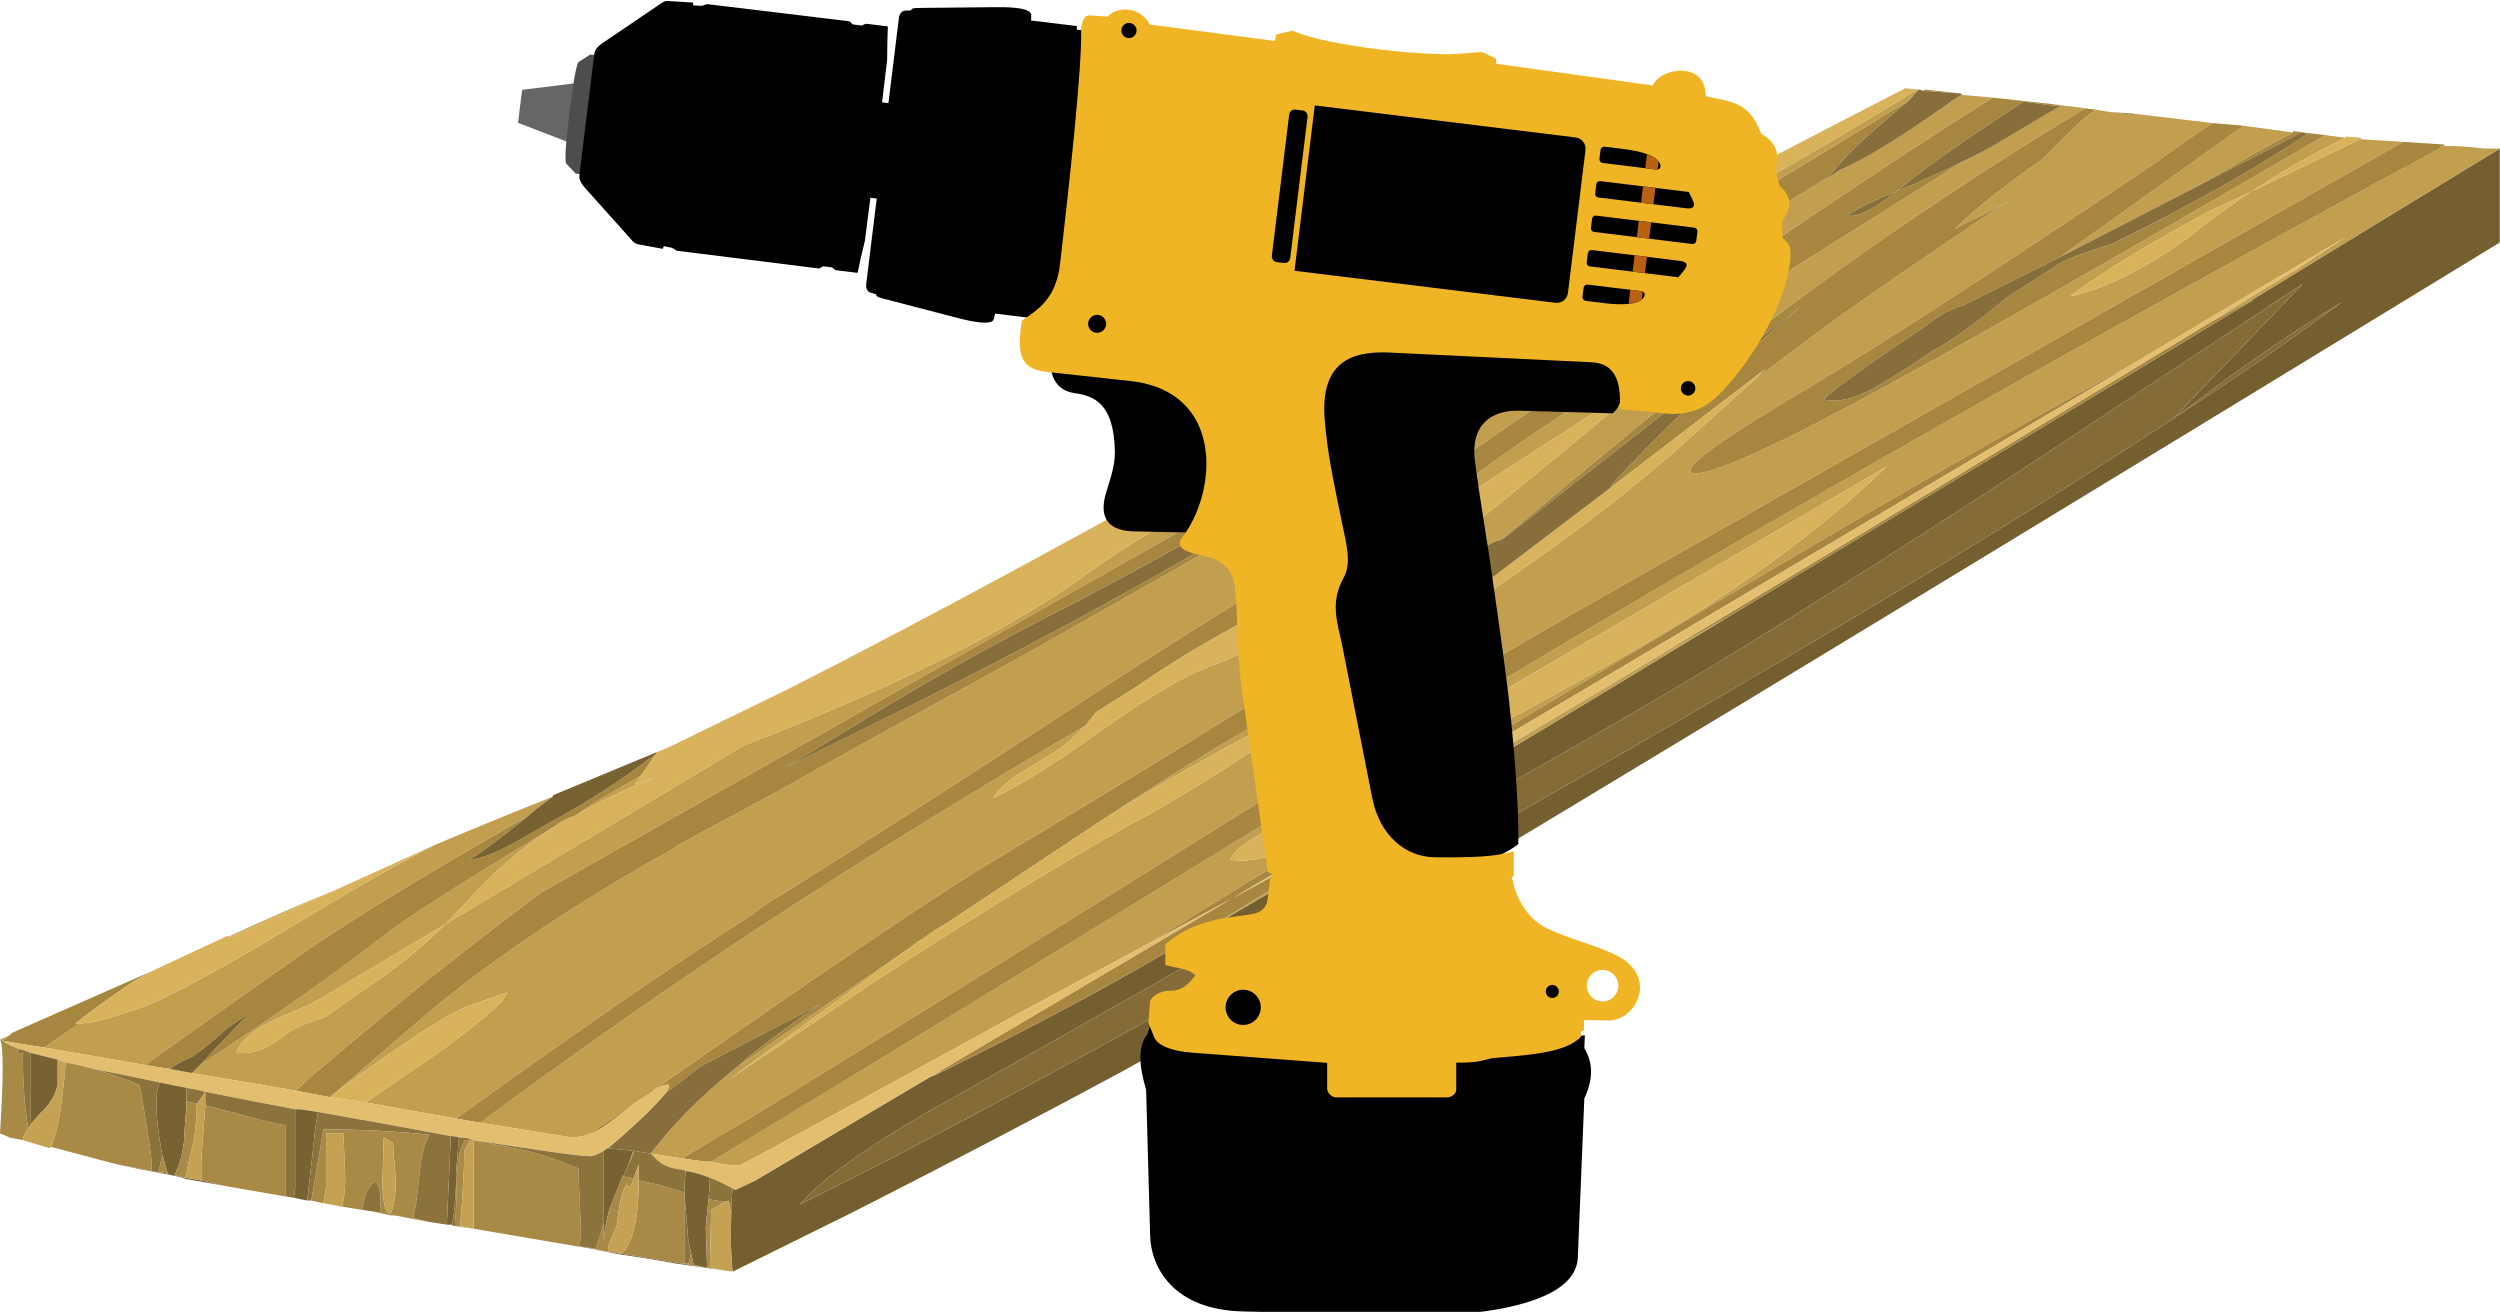 <?xml version="1.0" encoding="UTF-8" standalone="no"?>
<!-- Created with Inkscape (http://www.inkscape.org/) -->

<svg
   xmlns:dc="http://purl.org/dc/elements/1.1/"
   xmlns:cc="http://creativecommons.org/ns#"
   xmlns:rdf="http://www.w3.org/1999/02/22-rdf-syntax-ns#"
   xmlns:svg="http://www.w3.org/2000/svg"
   xmlns="http://www.w3.org/2000/svg"
   xmlns:sodipodi="http://sodipodi.sourceforge.net/DTD/sodipodi-0.dtd"
   xmlns:inkscape="http://www.inkscape.org/namespaces/inkscape"
   width="403.378mm"
   height="211.667mm"
   viewBox="0 0 403.378 211.667"
   version="1.1"
   id="svg4842"
   inkscape:version="0.92.1 r15371"
   sodipodi:docname="drill-wood.svg">
  <defs
     id="defs4836" />
  <sodipodi:namedview
     id="base"
     pagecolor="#ffffff"
     bordercolor="#666666"
     borderopacity="1.0"
     inkscape:pageopacity="0.0"
     inkscape:pageshadow="2"
     inkscape:zoom="0.35"
     inkscape:cx="1625.2619"
     inkscape:cy="442.8571"
     inkscape:document-units="mm"
     inkscape:current-layer="layer1"
     showgrid="false"
     fit-margin-top="0"
     fit-margin-left="0"
     fit-margin-right="0"
     fit-margin-bottom="0"
     inkscape:pagecheckerboard="false"
     inkscape:window-width="1920"
     inkscape:window-height="1018"
     inkscape:window-x="-8"
     inkscape:window-y="-8"
     inkscape:window-maximized="1" />
  <g
     inkscape:label="Camada 1"
     inkscape:groupmode="layer"
     id="layer1"
     transform="translate(463.657,-54.339)">
    <g
       id="g5608"
       transform="matrix(4.33,0,0,4.33,-463.657,62.073)"
       style="clip-rule:evenodd;fill-rule:evenodd">
      <path
         id="path5586"
         d="m 34.65,38.35 c 0.067,-0.033 0.117,-0.05 0.15,-0.05 2.767,-1.366 5.1,-2.583 7,-3.649 0.7,-0.4 1.667,-0.95 2.9,-1.65 3.934,-2.267 10.5,-6.2 19.7,-11.8 L 83.95,9.4 H 83.9 c 2.933,-1.8 6.017,-3.683 9.25,-5.65 v 3.5 c -29.3,17.9 -46.417,28.2 -51.35,30.9 -3.033,1.633 -6.35,3.366 -9.95,5.199 L 27.3,45.6 C 27.234,45 27.217,44.284 27.25,43.451 v -0.4 l 0.05,-0.55 c 0.034,0 0.067,0.017 0.1,0.05 l 0.75,-0.35 z m -7.7,7.2 -1.75,-0.25 c -0.733,-0.133 -1.45,-0.25 -2.15,-0.35 l -1,-0.2 c 0.2,0.033 0.4,0.066 0.6,0.1 1.233,0.2 2.467,0.4 3.7,0.601 0.2,0.032 0.4,0.066 0.6,0.099 z M 7.5,42.2 c 0.267,0.066 0.55,0.133 0.85,0.2 L 6.95,42.15 C 6.75,42.083 6.55,42.033 6.35,42 H 6.5 c 0.133,0.033 0.267,0.066 0.4,0.1 z M 87.3,9.45 c -1.333,0.8 -2.783,1.767 -4.35,2.9 L 81,13.8 l 4.8,-5 -5.3,3.5 c -6,4 -11.167,7.333 -15.5,10 -2.566,1.601 -7.316,4.334 -14.25,8.2 -10.067,5.7 -15.433,8.733 -16.1,9.1 -2.467,1.434 -4.083,2.601 -4.85,3.5 l 1,-0.5 C 35.5,40.267 43.417,35.951 54.55,29.651 65.583,23.417 74.4,18.133 81,13.8 c 2.4,-1.567 4.5,-3.017 6.3,-4.35 z"
         inkscape:connector-curvature="0"
         style="fill:#755e2f" />
      <path
         id="path5588"
         d="m 91.05,3.65 c 0.5,0 1.017,0.033 1.55,0.1 h 0.551 C 89.917,5.717 86.833,7.6 83.9,9.4 c -0.5,0.267 -1,0.533 -1.5,0.8 1,-0.633 2.033,-1.267 3.1,-1.9 l 1.9,-1.25 -7.8,4.65 c -4.433,2.4 -9.666,5.4 -15.699,9 -8.5,5.1 -14.2,8.5 -17.101,10.2 l -4.05,2.5 c -1.367,0.733 -2.917,1.566 -4.65,2.5 -6.8,3.733 -10.317,5.649 -10.55,5.75 h -0.2 l -0.4,-0.051 c -0.167,-0.033 -0.317,-0.066 -0.45,-0.1 0.233,-0.134 0.533,-0.316 0.9,-0.55 2.667,-1.601 8.7,-5.283 18.1,-11.05 7.7,-4.7 14.167,-8.567 19.4,-11.601 8.399,-4.867 17.066,-9.716 26,-14.55 0.034,-0.065 0.083,-0.098 0.15,-0.098 z m -5.6,-0.5 c -0.566,0.3 -1.117,0.6 -1.65,0.9 -0.8,0.467 -1.566,0.9 -2.3,1.3 L 76.75,7.8 83.6,2.9 Z M 0.35,36.8 0.3,36.85 0.1,37 C 0.067,36.967 0.033,36.95 0,36.95 Z m 12.1,-5.4 -3.8,1.7 h -0.1 c 1.367,-0.633 2.667,-1.2 3.9,-1.7 z m 8.15,-3.5 c -0.333,0.233 -0.633,0.466 -0.9,0.699 -0.1,0.067 -0.184,0.117 -0.25,0.15 -3.333,1.9 -5.967,3.5 -7.9,4.8 -0.433,0.3 -2.483,1.75 -6.15,4.351 l -3.75,-0.65 1.3,-0.9 c 0.367,0 0.9,-0.116 1.6,-0.35 0.667,-0.2 1.217,-0.417 1.65,-0.65 1.1,-0.533 2.65,-1.399 4.65,-2.6 2.033,-1.233 3.566,-2.116 4.6,-2.65 l 0.75,-0.4 c 1.667,-0.7 3.133,-1.3 4.4,-1.8 z m 33.05,-6.95 c 0.267,-0.1 0.517,-0.2 0.75,-0.3 l -2.95,2.2 -4.3,2.45 c -1.767,0.9 -3.734,2.017 -5.9,3.351 1.833,-1.2 3.567,-2.284 5.2,-3.25 2.633,-1.535 5.033,-3.018 7.2,-4.451 z m -33.05,8.1 c -1.167,0.767 -2.184,1.634 -3.05,2.601 l -0.95,1 L 27.7,26 c 5.7,-2.2 9.966,-4.333 12.8,-6.4 1.667,-1.233 6.316,-3.983 13.95,-8.25 8.7,-4.9 14.366,-8.167 17,-9.8 h 0.05 c -0.066,0.067 -0.184,0.2 -0.35,0.4 -9.334,5.7 -16.65,10.066 -21.95,13.1 l -29,16.4 c -2.867,2.133 -5.583,4.3 -8.15,6.5 -0.333,0.267 -0.633,0.533 -0.9,0.8 -0.066,0.033 -0.117,0.066 -0.15,0.1 L 7.15,38.2 7.45,37.9 c 2.667,-1.733 5.05,-3.417 7.15,-5.051 0.867,-0.632 2.867,-1.899 6,-3.799 z m -7.35,6.25 c 1.3,-0.833 2.417,-1.717 3.35,-2.649 L 11.65,35.6 c -0.7,0.301 -1.233,0.534 -1.6,0.7 -0.7,0.367 -1.117,0.75 -1.25,1.15 0.367,0.033 0.733,-0.033 1.1,-0.2 0.2,-0.1 0.5,-0.3 0.9,-0.6 0.267,-0.167 0.717,-0.351 1.35,-0.551 z m 0.4,4 0.05,-0.05 c 0.2,-0.134 1.05,-0.717 2.55,-1.75 1.033,-0.733 1.85,-1.384 2.45,-1.95 l 0.2,-0.35 c -0.6,0.2 -1.033,0.35 -1.3,0.45 -0.567,0.199 -1.383,0.666 -2.45,1.399 -1.333,0.9 -2.267,1.566 -2.8,2 L 15.9,36 c 2.467,-2.066 5.55,-4.134 9.25,-6.2 0,-0.033 0.017,-0.05 0.05,-0.05 0.9,-0.5 2.1,-1.15 3.6,-1.95 2.367,-1.333 5.5,-3.066 9.4,-5.2 2.233,-1.267 4.583,-2.6 7.05,-4 0.2,0.066 0.467,0.066 0.8,0 0.634,-0.133 1.417,-0.467 2.351,-1 0.5,-0.3 1.233,-0.75 2.199,-1.35 0.834,-0.467 2.017,-1.217 3.551,-2.25 1.566,-1.067 2.75,-1.833 3.55,-2.3 l 1,-0.55 -5.5,2.75 c 4.633,-2.8 9.616,-5.833 14.95,-9.1 -0.034,0.034 -0.067,0.067 -0.101,0.1 l 0.5,-0.35 c 0.9,-0.367 2.334,-1.25 4.3,-2.65 l 0.25,-0.15 1.15,0.1 C 71.283,3.717 67.9,5.967 64.1,8.6 c -1.533,1.033 -3.116,2.133 -4.75,3.3 -5.233,3.667 -8.767,6.05 -10.6,7.15 -2.667,1.6 -5.65,3.483 -8.95,5.65 -4.133,2.7 -7.583,4.916 -10.35,6.649 -0.333,0.2 -0.684,0.417 -1.05,0.65 -0.1,0.066 -0.2,0.15 -0.3,0.25 -2.833,1.8 -6.467,4.3 -10.9,7.5 -0.067,0.033 -0.133,0.083 -0.2,0.15 z M 73.2,4.2 c 0.5,-0.233 0.967,-0.483 1.399,-0.75 l 2.2,-1.3 h -0.3 l 0.05,-0.05 1.15,0.15 C 72,5.683 66.767,9.367 62,13.3 c -2.7,2.233 -4.717,3.9 -6.05,5 0,0.034 -0.017,0.05 -0.05,0.05 h -0.05 c -0.333,0.1 -0.683,0.333 -1.05,0.7 -0.133,0.133 -0.25,0.267 -0.35,0.4 -0.334,0.233 -0.533,0.383 -0.601,0.45 -5.933,3.767 -11.633,7.284 -17.1,10.55 -1.367,0.833 -3.633,2.333 -6.8,4.5 -2.267,1.566 -4.117,2.85 -5.55,3.85 -0.033,0.033 -0.066,0.066 -0.1,0.101 -0.2,0.133 -0.383,0.25 -0.55,0.35 -0.767,0.533 -1.383,0.95 -1.85,1.25 -0.3,0.1 -0.6,0.116 -0.9,0.05 l -3.1,-0.5 c 3.367,-2.5 6.867,-4.95 10.5,-7.35 3.867,-2.533 7.883,-5.017 12.05,-7.45 -0.3,0.3 -0.55,0.533 -0.75,0.7 -0.1,0.1 -0.567,0.399 -1.4,0.899 -0.633,0.367 -1.066,0.733 -1.3,1.101 0.9,-0.4 2.217,-1.217 3.95,-2.45 1.667,-1.2 3,-2 4,-2.4 1.767,-0.7 3.149,-1.316 4.149,-1.85 0.4,-0.233 0.967,-0.617 1.7,-1.15 2.033,-1 3.467,-1.833 4.3,-2.5 1.101,-0.867 2.75,-2.217 4.95,-4.05 l 4.15,-3 c 0.1,-0.033 0.25,-0.15 0.45,-0.35 l -13,8.4 h -0.2 c 0.899,-0.6 1.517,-1.05 1.85,-1.35 1.533,-1.367 4.717,-3.55 9.55,-6.55 z M 89.55,3.5 60.6,19.95 c -4.733,2.667 -10.683,6.25 -17.85,10.75 -7,4.366 -12.083,7.517 -15.25,9.45 -0.5,0.267 -0.95,0.533 -1.35,0.8 -0.2,0.1 -0.4,0.217 -0.6,0.35 -0.033,0 -0.066,0.017 -0.1,0.05 l 0.1,0.051 c -0.433,-0.067 -0.867,-0.134 -1.3,-0.2 l 0.6,-0.75 c 0.833,-0.934 1.717,-1.767 2.65,-2.5 1.7,-1.2 3.85,-2.684 6.45,-4.45 l -6.8,4.95 5.5,-3.7 c 4.2,-2.733 7.65,-4.833 10.35,-6.3 2.1,-1.167 4.917,-3.033 8.45,-5.6 4.533,-2.767 8.217,-5.4 11.05,-7.9 l 2.9,-2.6 c 1.8,-1.367 3.133,-2.35 4,-2.95 1.966,-1.367 3.783,-2.6 5.449,-3.7 -0.233,0.133 -0.433,0.25 -0.6,0.35 -0.667,0.3 -1.134,0.534 -1.4,0.7 0.601,-0.633 1.684,-1.5 3.25,-2.6 0.134,-0.133 0.45,-0.45 0.95,-0.95 0.4,-0.4 0.75,-0.7 1.05,-0.9 L 78.7,2.4 h 0.1 l 0.7,0.1 V 2.45 l 2.95,0.35 c -0.767,0.5 -1.483,1 -2.15,1.5 -5.8,3.9 -10.066,6.667 -12.8,8.3 -3.733,2.2 -5.15,3.283 -4.25,3.25 0.866,-0.067 3.3,-1.2 7.3,-3.4 2.834,-1.534 7.8,-4.367 14.9,-8.5 0.399,-0.233 0.8,-0.467 1.2,-0.7 0.233,0.033 0.483,0.067 0.75,0.1 -1.233,0.6 -2.4,1.267 -3.5,2 L 87.95,3.4 c 0.533,0.033 1.067,0.067 1.6,0.1 z M 82.3,6.1 C 79.9,7.4 78.184,8.45 77.15,9.25 78.417,8.983 79.866,8.267 81.5,7.1 82.366,6.4 83.167,5.817 83.9,5.35 Z m -47.65,32.25 0.5,-0.3 -0.35,0.25 c -0.033,0 -0.083,0.016 -0.15,0.05 z M 64.4,21.2 C 55.2,26.8 48.633,30.733 44.7,33 49.933,29.767 55.7,26.283 62,22.55 Z m 5.9,-5.6 -20,11.7 c -0.333,-0.066 -0.75,0.101 -1.25,0.5 -0.7,0.601 -1.066,0.917 -1.1,0.95 -0.5,0.267 -0.884,0.483 -1.15,0.65 -0.5,0.267 -0.816,0.55 -0.95,0.85 0.667,0.1 1.45,-0.05 2.35,-0.45 0.233,-0.1 0.95,-0.5 2.149,-1.2 0.434,-0.267 1.034,-0.75 1.801,-1.449 0.566,-0.4 1.533,-0.9 2.899,-1.5 3.634,-1.934 6.3,-3.434 8,-4.5 C 65.884,19.383 68.3,17.533 70.3,15.6 Z m -46.4,11.5 -0.25,0.351 0.75,-0.25 -0.1,0.05 c -0.933,0.333 -1.883,0.783 -2.85,1.35 0.2,-0.133 0.417,-0.283 0.65,-0.449 0.567,-0.336 1.167,-0.685 1.8,-1.052 z"
         inkscape:connector-curvature="0"
         style="fill:#c29e4f" />
      <path
         id="path5590"
         d="M 2.95,36.35 1.65,37.25 0.1,37 0.3,36.85 0.35,36.8 0.45,36.7 5.55,34.45 C 4.85,34.849 3.933,35.483 2.8,36.349 2.833,36.35 2.883,36.35 2.95,36.35 Z M 71.7,1.6 V 1.55 l 1.4,0.15 z m -1.65,4 c -0.6,0.267 -1,0.483 -1.2,0.65 0.367,0.067 0.967,-0.233 1.801,-0.9 z M 77.7,2.25 78.1,2.3 C 77.8,2.5 77.451,2.8 77.05,3.2 L 76.1,4.15 c -1.566,1.1 -2.649,1.967 -3.25,2.6 0.267,-0.167 0.733,-0.4 1.4,-0.7 0.167,-0.1 0.366,-0.216 0.6,-0.35 -1.666,1.1 -3.483,2.333 -5.449,3.7 -0.867,0.6 -2.2,1.583 -4,2.95 L 65.8,11.95 60,16.4 60.05,16.3 c 1.634,-1.833 4,-4.066 7.101,-6.7 L 56,18.3 H 55.95 C 57.283,17.2 59.3,15.533 62,13.3 66.767,9.367 72,5.683 77.7,2.25 Z M 73.2,4.2 62.85,10.7 c -4.833,3 -8.017,5.183 -9.55,6.55 -0.333,0.3 -0.95,0.75 -1.85,1.35 -0.367,0.066 -0.851,0.3 -1.45,0.7 -0.733,0.534 -1.233,0.867 -1.5,1 -2.267,1.067 -4.317,2.233 -6.15,3.5 l -1.5,0.95 c -0.167,0.2 -0.3,0.366 -0.4,0.5 -4.167,2.434 -8.184,4.917 -12.05,7.45 -3.633,2.399 -7.133,4.85 -10.5,7.35 L 17,39.9 c 0.067,-0.067 0.133,-0.117 0.2,-0.15 4.433,-3.2 8.066,-5.7 10.9,-7.5 0.1,-0.1 0.2,-0.184 0.3,-0.25 0.367,-0.233 0.717,-0.45 1.05,-0.65 2.767,-1.733 6.216,-3.949 10.35,-6.649 3.3,-2.167 6.283,-4.05 8.95,-5.65 1.833,-1.1 5.366,-3.483 10.6,-7.15 1.634,-1.167 3.217,-2.267 4.75,-3.3 3.801,-2.633 7.184,-4.883 10.15,-6.75 l 2.3,0.25 L 76.5,2.15 75.4,2 C 73.167,3.467 71.733,4.467 71.099,5 L 70.65,5.35 C 71.55,4.983 72.4,4.6 73.2,4.2 Z M 85.45,3.15 V 3.1 l 1.2,0.15 c -0.4,0.233 -0.801,0.467 -1.2,0.7 -7.101,4.133 -12.066,6.966 -14.9,8.5 -4,2.2 -6.434,3.333 -7.3,3.4 -0.9,0.033 0.517,-1.05 4.25,-3.25 2.733,-1.633 7,-4.4 12.8,-8.3 0.667,-0.5 1.384,-1 2.15,-1.5 l 1.15,0.1 -6.85,4.9 -3.6,1.8 c -0.3,0.067 -0.65,0.233 -1.05,0.5 -0.433,0.333 -0.767,0.566 -1,0.7 -1.767,1.2 -2.816,1.967 -3.149,2.3 0.566,0.133 1.267,-0.05 2.1,-0.55 0.467,-0.267 1.117,-0.683 1.95,-1.25 0.7,-0.367 1.65,-1.05 2.85,-2.05 C 75.283,8.983 75.934,8.567 76.8,8 77.2,7.8 77.833,7.567 78.7,7.3 81.5,5.933 83.933,4.567 86,3.2 L 85.75,3.15 81.5,5.35 c 0.733,-0.4 1.5,-0.833 2.3,-1.3 0.533,-0.3 1.084,-0.6 1.65,-0.9 z m 5.6,0.5 c -0.066,0 -0.116,0.033 -0.149,0.1 -8.934,4.833 -17.601,9.683 -26,14.55 -5.233,3.034 -11.7,6.9 -19.4,11.601 -9.4,5.767 -15.433,9.449 -18.1,11.05 -0.367,0.233 -0.667,0.416 -0.9,0.55 h -0.2 l -0.75,-0.1 -0.1,-0.051 c 0.033,-0.033 0.066,-0.05 0.1,-0.05 0.2,-0.133 0.4,-0.25 0.6,-0.35 0.4,-0.267 0.85,-0.533 1.35,-0.8 3.167,-1.934 8.25,-5.084 15.25,-9.45 7.167,-4.5 13.116,-8.083 17.85,-10.75 L 89.55,3.5 91.1,3.6 Z M 64.4,21.2 62,22.55 C 55.7,26.283 49.934,29.767 44.7,33 c -1.233,0.7 -2.2,1.25 -2.9,1.65 -1.9,1.066 -4.233,2.283 -7,3.649 L 35.15,38.049 45.9,31.7 c 2.367,-1.3 3.867,-2.101 4.5,-2.4 1.966,-0.967 12.633,-7.333 32,-19.1 0.5,-0.267 1,-0.534 1.5,-0.8 h 0.05 z M 45.9,31.7 c -0.933,0.5 -1.983,1.066 -3.15,1.7 l 4.05,-2.5 c 2.9,-1.7 8.6,-5.1 17.1,-10.2 6.033,-3.6 11.267,-6.6 15.699,-9 z M 71.15,1.95 C 70.983,2.083 70.783,2.25 70.549,2.45 69.416,3.383 68.615,4.166 68.15,4.8 62.816,8.067 57.833,11.1 53.2,13.9 l -2.101,1 c 1.801,-1.167 3.534,-2.367 5.2,-3.6 -6.866,4.2 -12.367,7.367 -16.5,9.5 -2.566,1.3 -5.083,2.7 -7.55,4.2 l -2.95,1.8 4.85,-2.399 c 3.934,-1.967 7.583,-3.934 10.95,-5.9 0.033,0.033 0.083,0.067 0.15,0.1 -2.467,1.4 -4.817,2.733 -7.05,4 -3.9,2.133 -7.034,3.867 -9.4,5.2 -1.5,0.8 -2.7,1.45 -3.6,1.95 -0.034,0 -0.05,0.017 -0.05,0.05 -3.7,2.066 -6.783,4.134 -9.25,6.2 l -3.55,3.05 L 12.3,39.1 11,38.85 c 0.033,-0.033 0.083,-0.066 0.15,-0.1 0.267,-0.267 0.567,-0.533 0.9,-0.8 2.567,-2.2 5.284,-4.367 8.15,-6.5 l 29,-16.4 c 5.3,-3.033 12.616,-7.4 21.95,-13.1 z m -17.5,19 c -2.167,1.433 -4.567,2.916 -7.2,4.45 -1.633,0.966 -3.367,2.05 -5.2,3.25 L 35.3,32.6 c -0.3,0.167 -0.583,0.351 -0.85,0.551 -0.167,0.1 -0.333,0.216 -0.5,0.35 -2.6,1.767 -4.75,3.25 -6.45,4.45 0.133,-0.134 0.283,-0.267 0.45,-0.4 0.833,-0.666 1.7,-1.3 2.6,-1.899 l -4.45,2.3 c -0.5,0.399 -0.934,0.733 -1.3,1 0.267,-0.367 0.133,-0.417 -0.4,-0.15 1.434,-1 3.283,-2.283 5.55,-3.85 3.167,-2.167 5.433,-3.667 6.8,-4.5 5.467,-3.267 11.167,-6.783 17.1,-10.55 0.067,-0.066 0.267,-0.217 0.601,-0.45 -0.267,0.267 -0.467,0.466 -0.601,0.6 -0.8,0.667 -1.416,1.117 -1.85,1.35 -1.4,0.8 -2.233,1.317 -2.5,1.55 0.366,-0.1 0.85,-0.35 1.45,-0.75 0.633,-0.4 1.1,-0.65 1.399,-0.75 0.501,-0.202 0.934,-0.369 1.301,-0.502 z m -29.2,5.35 -0.55,0.8 c -0.633,0.367 -1.233,0.717 -1.8,1.051 -0.233,0.166 -0.45,0.316 -0.65,0.449 l -0.25,0.1 c -0.167,0.066 -0.317,0.149 -0.45,0.25 -0.033,0.033 -0.083,0.066 -0.15,0.1 -3.133,1.9 -5.133,3.167 -6,3.8 -2.1,1.634 -4.483,3.317 -7.15,5.051 l 1.85,-1.95 -0.85,0.6 c -0.567,0.5 -1,0.851 -1.3,1.05 -0.4,0.167 -0.667,0.317 -0.8,0.45 L 5.4,37.9 c 3.667,-2.601 5.717,-4.051 6.15,-4.351 1.934,-1.3 4.567,-2.899 7.9,-4.8 0.066,-0.033 0.15,-0.083 0.25,-0.15 -0.9,0.733 -1.633,1.284 -2.2,1.65 0.4,-0.033 0.933,-0.233 1.6,-0.6 0.367,-0.2 0.867,-0.483 1.5,-0.851 1.3,-0.698 2.583,-1.531 3.85,-2.498 z M 21.9,40.5 c 0.467,-0.3 1.083,-0.717 1.85,-1.25 -0.3,0.233 -0.667,0.517 -1.1,0.85 -0.233,0.167 -0.483,0.3 -0.75,0.4 z"
         inkscape:connector-curvature="0"
         style="fill:#a7863f" />
      <path
         id="path5592"
         d="m 8.55,33.1 h 0.1 l 3.8,-1.699 3.75,-1.7 -0.75,0.399 c -1.034,0.534 -2.567,1.417 -4.6,2.65 -2,1.2 -3.55,2.066 -4.65,2.6 C 5.767,35.583 5.217,35.8 4.55,36 3.85,36.233 3.317,36.35 2.95,36.35 H 2.8 c 1.133,-0.866 2.05,-1.5 2.75,-1.899 L 8.45,33.1 Z M 20.6,29.05 c 0.066,-0.033 0.117,-0.066 0.15,-0.1 0.133,-0.101 0.283,-0.184 0.45,-0.25 l 0.25,-0.101 c 0.966,-0.566 1.917,-1.017 2.85,-1.35 l 0.1,-0.05 -0.75,0.25 0.25,-0.349 0.55,-0.8 v -0.05 c 0.267,-0.1 0.533,-0.217 0.8,-0.35 l 4.2,-2.051 c 5.2,-2.633 12.2,-6.433 21,-11.399 C 55.417,9.65 62.267,6 71,1.5 l 0.45,0.05 c -2.634,1.633 -8.3,4.9 -17,9.8 -7.634,4.267 -12.284,7.017 -13.95,8.25 -2.833,2.066 -7.1,4.2 -12.8,6.4 l -11.1,6.65 0.95,-1 c 0.867,-0.966 1.883,-1.834 3.05,-2.6 z m 30.85,-6.2 2.95,-2.2 5.6,-4.25 5.8,-4.45 -0.399,0.4 -2.9,2.6 c -2.834,2.5 -6.518,5.133 -11.051,7.9 -3.533,2.567 -6.35,4.433 -8.45,5.6 -2.7,1.467 -6.15,3.566 -10.35,6.3 l -5.5,3.7 6.8,-4.95 c 0.167,-0.134 0.333,-0.25 0.5,-0.35 0.267,-0.2 0.55,-0.384 0.85,-0.551 l 5.95,-3.949 c 2.167,-1.334 4.133,-2.45 5.9,-3.351 z M 87.95,3.4 83.9,5.35 c 1.1,-0.733 2.267,-1.4 3.5,-2 V 3.3 L 88,3.35 Z M 82.3,6.1 83.9,5.35 C 83.167,5.817 82.366,6.4 81.5,7.1 79.866,8.267 78.417,8.983 77.15,9.25 78.184,8.45 79.9,7.4 82.3,6.1 Z M 40.45,25.25 c 0.1,-0.134 0.233,-0.3 0.4,-0.5 l 1.5,-0.95 c 1.833,-1.267 3.883,-2.433 6.15,-3.5 0.267,-0.133 0.767,-0.466 1.5,-1 0.6,-0.4 1.083,-0.633 1.45,-0.7 h 0.2 l 13,-8.4 c -0.2,0.2 -0.351,0.316 -0.45,0.35 l -4.15,3 c -2.2,1.833 -3.85,3.184 -4.95,4.05 -0.833,0.667 -2.267,1.5 -4.3,2.5 -0.733,0.533 -1.3,0.917 -1.7,1.15 -1,0.533 -2.383,1.15 -4.149,1.85 -1,0.4 -2.333,1.2 -4,2.4 -1.733,1.233 -3.05,2.05 -3.95,2.45 0.233,-0.367 0.667,-0.733 1.3,-1.101 0.833,-0.5 1.3,-0.8 1.4,-0.899 0.199,-0.167 0.449,-0.4 0.749,-0.7 z M 70.3,15.6 c -2,1.933 -4.416,3.783 -7.25,5.55 -1.7,1.067 -4.366,2.567 -8,4.5 -1.366,0.6 -2.333,1.1 -2.899,1.5 -0.767,0.699 -1.367,1.183 -1.801,1.449 -1.199,0.7 -1.916,1.101 -2.149,1.2 -0.9,0.4 -1.684,0.55 -2.35,0.45 0.133,-0.3 0.45,-0.583 0.95,-0.85 0.267,-0.167 0.65,-0.384 1.15,-0.65 0.033,-0.033 0.399,-0.35 1.1,-0.95 0.5,-0.399 0.917,-0.566 1.25,-0.5 z m -25.05,3 C 45.183,18.567 45.133,18.533 45.1,18.5 l 0.1,-0.05 1.1,-0.65 1.7,-1.3 c 0.134,-0.067 0.417,-0.2 0.85,-0.4 0.367,-0.167 0.634,-0.333 0.801,-0.5 L 51,14.95 c 0.033,-0.034 0.066,-0.05 0.1,-0.05 l 2.101,-1 5.5,-2.75 -1,0.55 c -0.8,0.466 -1.983,1.233 -3.55,2.3 -1.534,1.033 -2.717,1.783 -3.551,2.25 -0.966,0.6 -1.699,1.05 -2.199,1.35 -0.934,0.533 -1.717,0.867 -2.351,1 -0.333,0.067 -0.6,0.067 -0.8,0 z m -31.6,20.7 -1.35,-0.2 0.05,-0.05 c 0.533,-0.434 1.467,-1.1 2.8,-2 1.067,-0.733 1.883,-1.2 2.45,-1.399 0.267,-0.101 0.7,-0.25 1.3,-0.45 l -0.2,0.35 c -0.6,0.566 -1.417,1.217 -2.45,1.95 -1.5,1.033 -2.35,1.616 -2.55,1.75 z m -0.4,-4 -1.1,0.8 c -0.633,0.2 -1.083,0.384 -1.35,0.551 -0.4,0.3 -0.7,0.5 -0.9,0.6 -0.367,0.167 -0.733,0.233 -1.1,0.2 0.133,-0.4 0.55,-0.783 1.25,-1.15 0.367,-0.166 0.9,-0.399 1.6,-0.7 l 4.95,-2.949 c -0.933,0.931 -2.05,1.815 -3.35,2.648 z"
         inkscape:connector-curvature="0"
         style="fill:#d9b25c" />
      <path
         id="path5594"
         d="m 70.05,5.6 0.601,-0.25 c -0.834,0.667 -1.434,0.967 -1.801,0.9 0.2,-0.167 0.6,-0.383 1.2,-0.65 z m 1.65,-4 1.4,0.1 V 1.75 L 72.85,1.9 c -1.966,1.4 -3.399,2.283 -4.3,2.65 l -0.5,0.35 c 0.033,-0.033 0.066,-0.066 0.101,-0.1 0.466,-0.633 1.267,-1.417 2.399,-2.35 0.233,-0.2 0.434,-0.367 0.601,-0.5 0.166,-0.2 0.283,-0.333 0.35,-0.4 z m 7.8,0.85 V 2.5 L 78.8,2.4 Z M 76.75,7.8 81.5,5.35 85.75,3.15 86,3.2 c -2.066,1.367 -4.5,2.733 -7.3,4.1 -0.867,0.267 -1.5,0.5 -1.9,0.7 -0.866,0.567 -1.517,0.983 -1.95,1.25 -1.199,1 -2.149,1.683 -2.85,2.05 -0.833,0.567 -1.483,0.983 -1.95,1.25 -0.833,0.5 -1.533,0.684 -2.1,0.55 0.333,-0.333 1.383,-1.1 3.149,-2.3 0.233,-0.133 0.567,-0.367 1,-0.7 0.4,-0.267 0.75,-0.434 1.051,-0.5 z M 73.2,4.2 C 72.4,4.6 71.55,4.983 70.65,5.35 L 71.1,5 c 0.634,-0.533 2.067,-1.533 4.301,-3 l 1.1,0.15 h 0.3 l -2.2,1.3 C 74.167,3.717 73.7,3.967 73.2,4.2 Z M 23.65,41.1 H 23.6 c -0.333,-0.033 -0.65,-0.066 -0.95,-0.1 0.333,-0.267 0.8,-0.684 1.4,-1.25 0.367,-0.366 0.617,-0.634 0.75,-0.8 0.367,-0.267 0.8,-0.601 1.3,-1 l 4.45,-2.3 c -0.9,0.6 -1.767,1.233 -2.6,1.899 -0.167,0.134 -0.317,0.267 -0.45,0.4 -0.933,0.733 -1.817,1.566 -2.65,2.5 l -0.6,0.75 c -0.2,-0.032 -0.4,-0.065 -0.6,-0.099 z M 60,16.4 54.4,20.65 c -0.233,0.1 -0.483,0.2 -0.75,0.3 -0.367,0.133 -0.801,0.3 -1.301,0.5 -0.3,0.1 -0.767,0.35 -1.399,0.75 -0.601,0.4 -1.084,0.65 -1.45,0.75 0.267,-0.233 1.1,-0.75 2.5,-1.55 0.434,-0.233 1.05,-0.683 1.85,-1.35 0.134,-0.133 0.334,-0.333 0.601,-0.6 0.1,-0.133 0.217,-0.267 0.35,-0.4 0.367,-0.367 0.717,-0.6 1.05,-0.7 H 55.9 c 0.033,0 0.05,-0.017 0.05,-0.05 H 56 L 67.15,9.6 c -3.101,2.633 -5.467,4.867 -7.101,6.7 z m -14.9,2.1 c -3.367,1.967 -7.017,3.933 -10.95,5.9 L 29.3,26.8 32.25,25 c 2.467,-1.5 4.983,-2.9 7.55,-4.2 4.133,-2.133 9.634,-5.3 16.5,-9.5 -1.666,1.233 -3.399,2.434 -5.2,3.6 -0.033,0 -0.066,0.017 -0.1,0.05 l -1.35,0.65 c -0.167,0.167 -0.434,0.333 -0.801,0.5 -0.433,0.2 -0.716,0.333 -0.85,0.4 l -1.7,1.3 -1.1,0.65 z"
         inkscape:connector-curvature="0"
         style="fill:#876e3a" />
      <path
         id="path5596"
         d="m 35.15,38.05 -0.5,0.3 -6.5,3.851 -0.75,0.35 c -0.033,-0.033 -0.066,-0.05 -0.1,-0.05 -0.3,-0.167 -0.583,-0.3 -0.85,-0.4 -0.333,-0.133 -0.633,-0.216 -0.9,-0.25 -0.066,-0.033 -0.117,-0.05 -0.15,-0.05 -0.367,-0.033 -0.667,-0.149 -0.9,-0.35 l -0.25,-0.25 c 0.433,0.066 0.867,0.133 1.3,0.2 l 0.75,0.1 h 0.2 c 0.133,0.033 0.283,0.066 0.45,0.1 l 0.4,0.051 h 0.2 c 0.233,-0.101 3.75,-2.017 10.55,-5.75 1.733,-0.934 3.283,-1.767 4.65,-2.5 1.167,-0.634 2.217,-1.2 3.15,-1.7 l 33.7,-20 7.8,-4.652 -1.9,1.25 c -1.066,0.633 -2.1,1.267 -3.1,1.9 -19.367,11.767 -30.034,18.133 -32,19.1 -0.634,0.3 -2.134,1.101 -4.5,2.4 z M 17,39.9 l 0.9,0.149 3.1,0.5 c 0.3,0.066 0.6,0.05 0.9,-0.05 0.267,-0.1 0.517,-0.233 0.75,-0.4 0.434,-0.333 0.8,-0.616 1.1,-0.85 0.167,-0.1 0.35,-0.217 0.55,-0.35 0.034,-0.034 0.067,-0.067 0.1,-0.101 0.533,-0.267 0.667,-0.217 0.4,0.15 -0.133,0.166 -0.383,0.434 -0.75,0.8 -0.6,0.566 -1.066,0.983 -1.4,1.25 -0.066,0.033 -0.117,0.066 -0.15,0.1 -0.233,0.134 -0.4,0.2 -0.5,0.2 -0.367,0 -1.817,-0.2 -4.35,-0.6 -0.033,-0.033 -0.066,-0.05 -0.1,-0.05 C 17.383,40.614 17.234,40.597 17.1,40.597 17,40.564 16.9,40.547 16.8,40.547 15.4,40.28 13.75,39.981 11.85,39.648 11.617,39.614 11.4,39.581 11.2,39.547 H 11 C 9.767,39.316 8.65,39.1 7.65,38.9 7.383,38.833 7.15,38.783 6.95,38.75 6.583,38.684 6.25,38.616 5.95,38.55 5.016,38.35 4.2,38.184 3.5,38.05 3.133,37.95 2.783,37.866 2.45,37.8 2.35,37.767 2.25,37.734 2.15,37.7 1.75,37.599 1.417,37.516 1.15,37.45 0.983,37.384 0.834,37.333 0.7,37.3 0.367,37.167 0.166,37.067 0.1,37 l 1.55,0.25 3.75,0.65 0.95,0.149 0.8,0.15 3.85,0.651 1.3,0.25 1.35,0.2 z"
         inkscape:connector-curvature="0"
         style="fill:#e2be6e" />
      <path
         id="path5598"
         d="m 4.35,41.6 c 0.4,0.067 0.833,0.15 1.3,0.25 L 5.9,41.9 c 0.1,0 0.217,0.017 0.35,0.05 0.033,0 0.067,0.017 0.1,0.05 -0.733,-0.134 -1.4,-0.267 -2,-0.4 z M 87.3,9.45 C 85.5,10.783 83.401,12.233 81,13.8 74.4,18.133 65.583,23.417 54.55,29.651 43.417,35.95 35.5,40.267 30.8,42.6 l -1,0.5 c 0.767,-0.899 2.383,-2.066 4.85,-3.5 0.667,-0.366 6.033,-3.399 16.1,-9.1 6.934,-3.866 11.684,-6.6 14.25,-8.2 4.333,-2.667 9.5,-6 15.5,-10 l 5.3,-3.5 -4.8,5 1.95,-1.45 c 1.567,-1.133 3.017,-2.1 4.35,-2.9 z"
         inkscape:connector-curvature="0"
         style="fill:#856c37" />
      <path
         id="path5600"
         d="m 16.85,43.85 h -0.2 l 0.15,-3.3 c 0.1,0 0.2,0.017 0.3,0.05 v 0.051 c -0.067,0.733 -0.1,1.166 -0.1,1.3 0,0.665 -0.05,1.299 -0.15,1.899 z m -5,-4.2 c -0.033,0.199 -0.067,0.399 -0.1,0.6 l -0.3,2.7 -0.5,-0.101 L 11,42.45 v -2.9 h 0.2 c 0.2,0.033 0.417,0.066 0.65,0.1 z M 19.7,28.6 c 0.267,-0.233 0.566,-0.466 0.9,-0.699 V 27.85 l 3.85,-1.6 v 0.05 c -1.267,0.967 -2.55,1.8 -3.85,2.5 -0.633,0.367 -1.133,0.65 -1.5,0.851 -0.667,0.366 -1.2,0.566 -1.6,0.6 0.567,-0.367 1.3,-0.918 2.2,-1.651 z m -12.25,9.3 -0.3,0.3 -0.8,-0.15 c 0.133,-0.133 0.4,-0.283 0.8,-0.45 0.3,-0.199 0.733,-0.55 1.3,-1.05 L 9.3,35.95 Z M 6.35,42 C 6.317,41.967 6.283,41.95 6.25,41.95 l -0.2,-0.7 c -0.2,-1.033 -0.267,-1.816 -0.2,-2.35 0.033,-0.134 0.066,-0.25 0.1,-0.351 0.3,0.066 0.633,0.134 1,0.2 v 0.75 c -0.034,0.267 -0.067,0.7 -0.1,1.3 C 6.783,41.3 6.667,41.7 6.5,42 Z m -5.2,-4.55 c 0.267,0.066 0.6,0.149 1,0.25 v 0.899 C 2.083,39 1.867,39.366 1.5,39.7 l -0.35,0.4 z m 22.05,4.6 -0.5,1.25 c -0.127,0.478 -0.194,0.877 -0.2,1.2 v -3.4 c 0.033,-0.033 0.083,-0.066 0.15,-0.1 0.3,0.033 0.617,0.066 0.95,0.1 -0.067,0.167 -0.133,0.351 -0.2,0.551 L 23.25,42 c -0.033,0 -0.05,0.017 -0.05,0.05 z m 3.25,0.05 c 0,0.233 -0.017,0.5 -0.05,0.801 l -0.1,1.05 0.05,1.5 -0.5,-0.101 -0.2,-0.899 -0.15,-1.8 c 0,-0.2 0.017,-0.467 0.05,-0.801 0.267,0.034 0.567,0.117 0.9,0.25 z"
         inkscape:connector-curvature="0"
         style="fill:#786232" />
      <path
         id="path5602"
         d="m 22.65,44.85 c -0.2,-0.033 -0.4,-0.066 -0.6,-0.1 L 17.65,44 16.95,43.9 17,43.1 c 0,-0.966 0.05,-1.633 0.15,-2 l 0.15,-0.4 h 0.2 l 0.05,-0.05 -0.25,0.45 c 0,0.634 -0.05,1.567 -0.15,2.801 l 0.5,0.1 v -3.3 l 2,0.399 c 0.434,0.101 1.067,0.317 1.9,0.65 l 0.1,2.4 -0.05,0.5 0.6,0.1 0.3,-0.95 v 0.7 c 0.006,-0.323 0.073,-0.723 0.2,-1.2 l 0.5,-1.25 0.3,0.05 0.1,0.051 -0.1,0.3 -0.15,-0.101 c -0.167,0.233 -0.283,0.717 -0.35,1.45 0,0.066 -0.067,0.233 -0.2,0.5 -0.1,0.233 -0.15,0.417 -0.15,0.55 l 0.55,0.05 c 0.4,-0.434 0.6,-1.334 0.6,-2.7 0.4,0.066 0.967,0.217 1.7,0.45 v 2.65 h 0.15 l 0.1,-0.35 -0.1,-0.5 0.2,0.899 0.5,0.101 -0.05,-1.5 0.1,-1.05 0.6,0.1 -0.5,0.3 c 0,0.134 -0.017,0.851 -0.05,2.15 l 0.5,0.1 c -0.2,-0.033 -0.4,-0.066 -0.6,-0.1 -1.233,-0.2 -2.467,-0.4 -3.7,-0.6 z m -5.85,-1 h 0.05 L 16.9,43.9 Z M 16,43.75 c -0.367,-0.066 -0.717,-0.134 -1.05,-0.2 -0.133,-0.033 -0.267,-0.05 -0.4,-0.05 l -0.7,-0.15 0.3,0.051 c 0.067,-0.601 0.017,-0.983 -0.15,-1.15 -0.267,0.134 -0.433,0.483 -0.5,1.05 l -0.9,-0.149 h 0.15 c 0.1,-0.367 0.133,-0.867 0.1,-1.5 -0.033,-0.667 -0.05,-1.067 -0.05,-1.2 h -0.65 v 2 l -0.1,0.6 -0.45,-0.1 0.45,-2.65 c 1.467,0 2.784,0.066 3.95,0.2 -0.167,0.3 -0.283,0.733 -0.35,1.3 -0.033,0.334 -0.083,0.767 -0.15,1.3 l -0.1,0.5 z M 8.35,42.4 C 8.05,42.333 7.767,42.266 7.5,42.2 v -0.75 c 0,-0.033 0.05,-0.717 0.15,-2.05 l 0.95,0.25 c 1.1,0.3 1.783,0.466 2.05,0.5 V 42.8 Z M 5.65,41.85 C 5.183,41.75 4.75,41.667 4.35,41.6 L 1.9,40.95 c 0.233,-0.467 0.417,-1.517 0.55,-3.15 0.333,0.066 0.683,0.15 1.05,0.25 0.467,0.134 0.917,0.283 1.35,0.45 l 0.35,0.15 0.05,0.25 c 0.267,1.5 0.4,2.399 0.4,2.699 z M 0.1,37 c 0.066,0.066 0.267,0.167 0.6,0.3 l -0.05,0.15 h 0.2 c 0,1.066 0.066,2 0.2,2.8 -0.133,0.2 -0.2,0.35 -0.2,0.45 L 0.35,40.6 C 0.217,40.533 0.1,40.483 0,40.45 c 0.133,-2.101 0.133,-3.267 0,-3.5 0.033,0 0.067,0.017 0.1,0.05 z m 6.8,5.1 C 6.767,42.067 6.633,42.034 6.5,42 6.667,41.7 6.783,41.3 6.85,40.8 6.883,40.2 6.916,39.767 6.95,39.5 v -0.25 l 0.4,0.1 -0.05,0.1 c 0.034,0.366 0,0.816 -0.1,1.35 -0.067,0.266 -0.167,0.7 -0.3,1.3 z m -0.85,-0.85 0.2,0.7 C 6.117,41.917 6,41.9 5.9,41.9 Z M 14.3,40.6 c 0,0.167 -0.017,0.7 -0.05,1.601 0,0.8 0.1,1.217 0.3,1.25 0.133,-0.267 0.2,-0.7 0.2,-1.3 -0.067,-0.667 -0.1,-1.117 -0.1,-1.351 z m 9.1,1.05 c 0.067,-0.2 0.133,-0.384 0.2,-0.551 h 0.05 C 23.583,41.267 23.5,41.45 23.4,41.65 Z m 3.85,1.8 -0.1,-0.4 h 0.1 z"
         inkscape:connector-curvature="0"
         style="fill:#a88946" />
      <path
         id="path5604"
         d="m 17.1,40.6 c 0.133,0 0.283,0.017 0.45,0.051 L 17.5,40.7 h -0.2 l -0.15,0.4 c -0.1,0.367 -0.15,1.034 -0.15,2 l -0.05,0.8 H 16.9 l -0.05,-0.051 c 0.1,-0.6 0.15,-1.233 0.15,-1.899 0,-0.134 0.033,-0.566 0.1,-1.3 z m 0.55,0.1 c 2.533,0.399 3.983,0.6 4.35,0.6 0.1,0 0.267,-0.066 0.5,-0.2 v 2.7 l -0.3,0.95 -0.6,-0.1 0.05,-0.5 -0.1,-2.4 C 20.717,41.417 20.084,41.2 19.65,41.1 Z M 16,43.75 15.4,43.6 15.5,43.1 c 0.067,-0.533 0.117,-0.966 0.15,-1.3 0.067,-0.566 0.184,-1 0.35,-1.3 -1.167,-0.134 -2.483,-0.2 -3.95,-0.2 l -0.45,2.65 h -0.15 l 0.3,-2.7 c 0.033,-0.2 0.067,-0.4 0.1,-0.6 1.9,0.333 3.55,0.633 4.95,0.899 l -0.15,3.3 z M 13.5,43.3 c 0.067,-0.566 0.233,-0.916 0.5,-1.05 0.167,0.167 0.217,0.55 0.15,1.15 l -0.3,-0.051 z M 7.65,38.9 c 1,0.199 2.117,0.416 3.35,0.649 v 2.9 l -0.05,0.399 -0.3,-0.05 V 40.15 C 10.383,40.116 9.7,39.95 8.6,39.65 L 7.65,39.4 v -0.5 l -0.3,0.449 -0.4,-0.1 v -0.5 c 0.2,0.034 0.433,0.084 0.7,0.151 z M 6.05,41.25 5.9,41.9 5.65,41.85 V 41.6 c 0,-0.3 -0.133,-1.199 -0.4,-2.699 L 5.2,38.65 4.85,38.5 C 4.416,38.333 3.967,38.184 3.5,38.05 c 0.7,0.134 1.517,0.3 2.45,0.5 -0.034,0.101 -0.067,0.217 -0.1,0.351 -0.067,0.533 0,1.316 0.2,2.349 z m -4.9,-3.8 v 2.65 l -0.1,0.15 c -0.133,-0.8 -0.2,-1.733 -0.2,-2.8 H 0.65 L 0.7,37.3 c 0.133,0.033 0.283,0.084 0.45,0.15 z m 24.5,7 0.1,0.5 -0.1,0.35 H 25.5 V 42.65 C 24.767,42.417 24.2,42.266 23.8,42.2 V 41.6 L 23.6,42.151 23.5,42.1 23.2,42.05 C 23.2,42.017 23.217,42 23.25,42 l 0.15,-0.35 c 0.1,-0.2 0.184,-0.384 0.25,-0.551 0.2,0.034 0.4,0.067 0.6,0.101 l 0.25,0.25 c 0.233,0.2 0.533,0.316 0.9,0.35 0.033,0 0.083,0.017 0.15,0.05 -0.033,0.334 -0.05,0.601 -0.05,0.801 z m 0.8,-2.35 c 0.267,0.101 0.55,0.233 0.85,0.4 l -0.05,0.55 h -0.1 v -0.1 L 27,43 26.4,42.9 c 0.033,-0.3 0.05,-0.567 0.05,-0.8 z"
         inkscape:connector-curvature="0"
         style="fill:#8c733b" />
      <path
         id="path5606"
         d="m 27.15,43.05 0.1,0.4 C 27.217,44.283 27.233,45 27.3,45.6 l -0.35,-0.05 -0.5,-0.1 c 0.033,-1.3 0.05,-2.017 0.05,-2.15 L 27,43 27.15,42.95 Z m -15.1,0 0.1,-0.6 v -2 h 0.65 c 0,0.133 0.017,0.533 0.05,1.2 0.033,0.633 0,1.133 -0.1,1.5 H 12.6 Z M 2.45,37.8 C 2.317,39.434 2.133,40.484 1.9,40.95 L 1.85,41 l -1,-0.3 c 0,-0.101 0.066,-0.25 0.2,-0.45 L 1.15,40.1 1.5,39.7 C 1.867,39.366 2.083,39 2.15,38.6 v -0.899 c 0.1,0.032 0.2,0.066 0.3,0.099 z m 5.2,1.6 C 7.55,40.733 7.5,41.417 7.5,41.45 V 42.2 L 6.9,42.1 C 7.033,41.5 7.133,41.067 7.2,40.8 7.3,40.267 7.333,39.817 7.3,39.45 L 7.35,39.349 7.65,38.9 Z m 10,1.3 V 44 l -0.5,-0.1 c 0.1,-1.233 0.15,-2.167 0.15,-2.801 l 0.25,-0.449 c 0.033,0 0.067,0.017 0.1,0.05 z m -3.35,-0.1 0.35,0.2 c 0,0.233 0.033,0.684 0.1,1.351 0,0.6 -0.067,1.033 -0.2,1.3 -0.2,-0.033 -0.3,-0.45 -0.3,-1.25 C 14.283,41.3 14.3,40.767 14.3,40.6 Z m 9.5,1.6 c 0,1.366 -0.2,2.267 -0.6,2.7 l -0.55,-0.051 c 0,-0.133 0.05,-0.316 0.15,-0.55 0.133,-0.267 0.2,-0.434 0.2,-0.5 0.067,-0.733 0.183,-1.217 0.35,-1.45 l 0.15,0.101 0.1,-0.3 0.2,-0.551 z"
         inkscape:connector-curvature="0"
         style="fill:#c4a153" />
    </g>
    <g
       id="g5429"
       transform="matrix(0.265,0,0,0.265,-289.088,-50.446)">
      <g
         id="g5427"
         transform="matrix(0.603,0,0,0.603,-136.33,474.99)">
        <path
           id="path5387"
           d="m 295.47,901.34 -3.03,10.607 c -10.717,13.357 -8.194,33.844 -1.515,56.569 l 4.041,147.48 c 0.836,30.507 22.162,74.651 93.944,76.266 l 157.08,3.535 c 51.991,1.17 96.934,-1.893 133.85,-14.142 33.205,-11.02 46.271,-26.796 46.972,-43.942 l 6.566,-160.61 c 8.794,-18.687 9.298,-35.629 0,-50.508 l 0.505,-13.132 -22.728,2.02"
           inkscape:connector-curvature="0" />
        <path
           id="path5389"
           d="m 769.36,245.38 0.631,25.128 c 0.104,4.125 -3.126,11.321 -8.081,14.9 l -94.05,-2.684 c -29.255,-0.835 -49.475,15.092 -45,50.357 5.061,39.885 12.314,79.465 17.857,119.29 6.72,48.278 14.207,96.486 18.929,145 3.974,40.829 7.489,85.597 7.143,122.86 -4.756,4.054 -12.39,8.469 -22.533,13.196 l -114.61,20.018 -22.857,-69.643 -88.929,-388.93 88.214,-96.786 266.43,21.429 z"
           inkscape:connector-curvature="0" />
        <path
           id="path5391"
           d="m 194.71,240.2 c 1.484,10.035 6.945,22.291 23.739,24.749 18.583,2.72 40.302,9.168 40.911,59.599 0.169,13.951 -4.796,27.558 -8.839,40.911 -8.444,27.886 4.836,38.666 28.284,39.143 l 74.499,1.515 38.638,-153.29 -192.69,-23.739"
           inkscape:connector-curvature="0" />
        <rect
           id="rect5393"
           height="96.975"
           width="70.206"
           y="-31.316"
           x="-0.757"
           transform="matrix(0.993,0.122,-0.122,0.993,0,0)"
           style="color:#000000" />
        <path
           id="path5395"
           d="m -285.13,-47.954 -54.061,6.68 -1.569,12.779 -0.956,7.785 -1.569,12.779 50.839,19.56 13.664,-24.612 3.164,0.388 -1.106,-4.071 2.062,-3.714 -3.164,-0.388 -7.304,-27.186 z"
           inkscape:connector-curvature="0"
           style="fill:#666666" />
        <path
           id="path5397"
           d="m -270.4,-76.905 -12.142,7.86 c -3.858,9.644 -6.146,31.877 -8.886,50.575 -1.864,18.805 -5.02,40.901 -3.609,51.192 l 9.88,10.564 7.971,0.979 19.073,-50.458 4.038,1.472 -1.094,-9.296 3.311,-8.756 -4.274,0.451 -6.295,-53.604 -7.971,-0.979 z"
           inkscape:connector-curvature="0"
           style="fill:#4d4d4d" />
        <path
           id="path5399"
           d="m -8.483,-110.42 -143.95,-17.392 -5.217,1.721 -8.614,-0.365 -0.398,-2.914 -25.372,-1.573 c -2.013,-0.126 -4.145,0.578 -5.814,1.71 l -60.653,41.134 c -3.603,2.445 -7.245,6.184 -7.776,10.506 l -4.14,33.716 -6.771,55.148 -4.136,33.685 c -0.531,4.322 2.099,8.831 5.003,12.075 l 48.896,54.616 c 1.346,1.503 3.248,2.671 5.232,3.035 l 24.999,4.612 1.091,-2.731 8.446,1.73 4.646,2.932 143.88,17.95 3.864,-2.233 9.057,1.112 3.626,2.775 22.146,2.719 3.32,-15.24 4.136,-17.533 8.281,-65.133 0.217,0.027 3.075,-26.07 3.327,-26.07 -0.217,-0.027 7.722,-65.201 0.228,-18.013 0.466,-15.591 -22.146,-2.719 -4.19,1.815 -9.057,-1.112 -3.208,-3.102 z"
           inkscape:connector-curvature="0" />
        <path
           id="path5401"
           d="m 159.26,-123.99 c -6.751,-0.736 -14.49,-0.799 -20.626,-0.738 l -77.264,0.777 c -6.105,0.061 -7.465,0.757 -7.669,2.459 l -6.333,0.293 c -3.343,0.159 -5.708,3.862 -6.062,7.19 l -16.517,134.52 -16.517,134.52 c -0.462,3.315 0.938,7.48 4.143,8.443 l 6.074,1.816 c -0.214,1.7 0.938,2.705 6.847,4.241 l 74.781,19.446 c 13.575,3.528 35.441,8.446 37.127,0.969 l 1.182,-5.27 46.433,5.701 0.434,-3.536 20.937,2.571 38.889,-141.85 -3.418,-147.04 -20.937,-2.571 0.434,-3.536 -46.433,-5.701 0.128,-5.4 c 0.097,-4.31 -6.953,-6.357 -15.633,-7.303 z"
           inkscape:connector-curvature="0" />
        <path
           id="path5403"
           d="m 270.03,-122.38 c -8.451,0.004 -15.71,3.754 -17.688,7.219 l -18,-1.219 c -4.454,-0.593 -7.943,2.698 -9.094,14.125 1.287,36.337 -12.054,157.66 -21.125,236.06 -4.054,35.041 -20.832,45.896 -38.75,58.062 l -0.906,7.125 c -3.754,29.617 1.569,41.852 26,44.531 l 84.812,9.281 c 94.12,10.323 88.548,110.62 51.688,158.47 -7.481,9.711 5.393,14.561 18.031,17.156 16.415,3.371 33.207,8.853 35.719,33.562 3.408,33.53 1.842,67.54 6.594,100.91 l 26.406,185.34 4.312,2.5 v 3.406 l -1.969,1.594 -2.5,20.719 c -0.915,7.583 -6.126,12.634 -14.281,14.281 -13.064,2.639 -26.566,3.096 -39.469,6.438 -16.298,4.221 -31.585,9.206 -49.469,24.281 v 20.906 c 10.188,3.391 22.604,2.911 30.375,10.531 -6.386,7.692 -12.477,15.79 -26.062,15.531 -8.58,-0.163 -19.307,5.2 -19.844,12.031 l -1.594,20.469 5.875,14.469 c 3.502,8.597 18.683,14.085 37.875,15.531 l 136.78,10.312 v 26.25 c 0,4.108 4.736,8.594 8.844,8.594 h 112.62 c 3.881,0 8.844,-3.682 8.844,-7.562 v -27.531 c 22.71,0.324 27.236,-2.482 35.562,-4.406 36.613,-3.257 75.293,-5.21 90.562,-21.906 l -0.375,-4.812 3.219,-1.625 v -10.188 l 24.656,0.375 c 28.132,0.408 49.771,-43.287 10.531,-64.469 -21.083,-11.381 -49.257,-17.087 -73.219,-28.938 -20.697,-10.236 -30.135,-31.979 -33.406,-45 v -2.5 l -1.406,-1.406 v -2.344 l 1.969,-1.406 v -24.781 c -13.286,3.195 -22.288,6.771 -79.812,6.062 -29.054,-0.358 -55.496,-21.375 -63.125,-60.094 l -30.219,-153.38 c -4.412,-22.393 -13.062,-42.883 1.438,-68.875 8.257,-14.802 2.358,-35.471 -1.031,-52 -10.324,-50.349 -15.462,-74.434 -18.156,-107.59 -4.681,-57.622 26.488,-69.572 65.656,-67.688 l 199.5,9.594 c 12.363,0.595 35.763,0.517 32.812,47.5 l 47.5,4.531 c 10.666,1.021 21.902,-0.461 31.812,-4.531 9.562,-3.927 17.634,-11.189 24.75,-18.688 31.785,-33.496 64.496,-90.024 68.188,-133.34 1.386,-16.27 -4.251,-15.792 -8.094,-21.719 v -16.688 c 9.948,-12.516 9.717,-24.173 -3.031,-35.344 l -4.031,-16.656 c 5.332,-16.808 -0.649,-27.986 -14.156,-35.375 -7.999,-19.998 -16.194,-29.891 -40.406,-34.844 l -15.719,-3.219 c 0.214,-36.768 -46.793,-28.5 -53.531,-10.938 l -158.03,-21.875 -0.25,-5.219 -14.188,-6.719 c -13.975,1.029 -26.659,2.598 -40.594,2.219 -45.43,-1.236 -86.048,-7.38 -114.22,-13.031 -14.613,-2.931 -26.822,-6.478 -36.562,-10.656 l -16.375,3.812 -1.375,6.531 -126.06,-16.531 c -6.721,-11.492 -16.361,-15.223 -24.812,-15.219 z m 481.78,969.81 c 8.787,0 15.906,7.119 15.906,15.906 0,8.787 -7.119,15.906 -15.906,15.906 -8.787,0 -15.906,-7.119 -15.906,-15.906 0,-8.787 7.119,-15.906 15.906,-15.906 z"
           inkscape:connector-curvature="0"
           style="fill:#efb525" />
        <path
           id="path5405"
           d="m 845.5,260.15 c 0,4.045 -3.279,7.324 -7.324,7.324 -4.045,0 -7.324,-3.279 -7.324,-7.324 0,-4.045 3.279,-7.324 7.324,-7.324 4.045,0 7.324,3.279 7.324,7.324 z"
           inkscape:connector-curvature="0"
           style="color:#000000" />
        <path
           id="path5407"
           d="m 250.52,195 c 0,5.021 -4.07,9.091 -9.091,9.091 -5.021,0 -9.091,-4.07 -9.091,-9.091 0,-5.021 4.07,-9.091 9.091,-9.091 5.021,0 9.091,4.07 9.091,9.091 z"
           inkscape:connector-curvature="0"
           style="color:#000000" />
        <path
           id="path5409"
           d="m 250.52,195 c 0,5.021 -4.07,9.091 -9.091,9.091 -5.021,0 -9.091,-4.07 -9.091,-9.091 0,-5.021 4.07,-9.091 9.091,-9.091 5.021,0 9.091,4.07 9.091,9.091 z"
           transform="matrix(0.843,0,0,0.843,70.081,-265.56)"
           inkscape:connector-curvature="0"
           style="color:#000000" />
        <path
           id="path5411"
           d="m 250.52,195 c 0,5.021 -4.07,9.091 -9.091,9.091 -5.021,0 -9.091,-4.07 -9.091,-9.091 0,-5.021 4.07,-9.091 9.091,-9.091 5.021,0 9.091,4.07 9.091,9.091 z"
           transform="matrix(0.843,0,0,0.843,632.41,-203.71)"
           inkscape:connector-curvature="0"
           style="color:#000000;fill:none" />
        <path
           id="path5413"
           d="m 250.52,195 c 0,5.021 -4.07,9.091 -9.091,9.091 -5.021,0 -9.091,-4.07 -9.091,-9.091 0,-5.021 4.07,-9.091 9.091,-9.091 5.021,0 9.091,4.07 9.091,9.091 z"
           transform="matrix(0.725,0,0,0.725,526.03,727.77)"
           inkscape:connector-curvature="0"
           style="color:#000000" />
        <path
           id="path5415"
           d="m 250.52,195 c 0,5.021 -4.07,9.091 -9.091,9.091 -5.021,0 -9.091,-4.07 -9.091,-9.091 0,-5.021 4.07,-9.091 9.091,-9.091 5.021,0 9.091,4.07 9.091,9.091 z"
           transform="matrix(1.954,0,0,1.954,-82.833,504.17)"
           inkscape:connector-curvature="0"
           style="color:#000000" />
        <path
           id="path5417"
           d="m 461.23,-25.495 -20.497,166.93 263.37,32.337 c 6.284,0.772 11.971,-3.643 12.742,-9.927 l 17.713,-144.26 c 0.772,-6.284 -3.674,-11.975 -9.958,-12.746 l -263.37,-32.337 z"
           inkscape:connector-curvature="0"
           style="color:#000000" />
        <rect
           id="rect5419"
           ry="5.594"
           rx="5.594"
           height="155.06"
           width="18.688"
           y="-74.95"
           x="429.93"
           transform="matrix(0.993,0.122,-0.122,0.993,0,0)"
           style="color:#000000" />
        <path
           id="path5421"
           d="m 754.05,16.158 c -2.126,-0.261 -4.057,1.248 -4.318,3.374 l -1.082,8.809 c -0.261,2.126 1.252,4.026 3.378,4.287 l 54.001,6.63 c 2.126,0.261 4.47,-1.225 4.303,-3.502 -0.778,-10.614 -21.208,-15.292 -38.26,-17.386 l -18.021,-2.213 z m -4.552,34.767 c -1.979,-0.243 -3.762,1.15 -4.005,3.129 l -1.146,9.336 c -0.243,1.979 1.147,3.793 3.125,4.036 l 88.864,10.911 c 2.425,0.298 10.512,0.991 6.888,-7.12 -1.398,-3.127 -2.7,-6.309 -4.365,-9.32 l -89.36,-10.972 z m -4.273,34.801 c -1.979,-0.243 -3.762,1.15 -4.005,3.129 l -1.15,9.367 c -0.243,1.979 1.15,3.762 3.129,4.005 l 99.193,12.179 c 1.979,0.243 3.793,-1.147 4.036,-3.125 l 1.15,-9.367 c 0.243,-1.979 -1.181,-3.766 -3.16,-4.009 l -99.193,-12.179 z m -4.273,34.801 c -1.979,-0.243 -3.766,1.181 -4.009,3.16 l -1.146,9.336 c -0.243,1.979 1.15,3.762 3.129,4.005 l 89.36,10.972 c 2.345,-2.519 4.378,-5.291 6.49,-7.987 5.479,-6.993 -2.536,-8.277 -4.961,-8.575 l -88.864,-10.911 z m -3.998,34.866 c -2.126,-0.261 -4.053,1.217 -4.315,3.343 l -1.082,8.809 c -0.261,2.126 1.248,4.057 3.374,4.318 l 18.021,2.213 c 17.052,2.094 38.01,2.466 41.334,-7.645 0.713,-2.168 -1.205,-4.147 -3.331,-4.408 l -54.001,-6.63 z"
           inkscape:connector-curvature="0"
           style="color:#000000" />
        <path
           id="path5423"
           d="m 796.65,23.623 -1.752,14.268 11.135,1.367 c 0.477,0.059 0.962,-9.6e-4 1.43,-0.108 l 1.002,-8.158 c -2.317,-3.068 -6.591,-5.48 -11.815,-7.37 z m -4.003,32.599 -2.026,16.501 12.531,1.539 2.026,-16.501 z m -4.273,34.801 -2.026,16.501 12.531,1.539 2.026,-16.501 z m -4.273,34.801 -2.026,16.501 12.531,1.539 2.026,-16.501 z m -4.277,34.832 -1.748,14.237 c 5.526,-0.575 10.256,-1.873 13.247,-4.293 l 0.998,-8.127 c -0.429,-0.215 -0.884,-0.392 -1.361,-0.451 l -11.135,-1.367 z"
           inkscape:connector-curvature="0"
           style="color:#000000;fill:#b96112" />
        <rect
           id="rect5425"
           ry="22.679"
           rx="22.679"
           height="45.357"
           width="88.929"
           y="131.35"
           x="306.46"
           transform="matrix(0.993,0.122,-0.122,0.993,0,0)"
           style="color:#000000;fill:none" />
      </g>
    </g>
  </g>
</svg>
